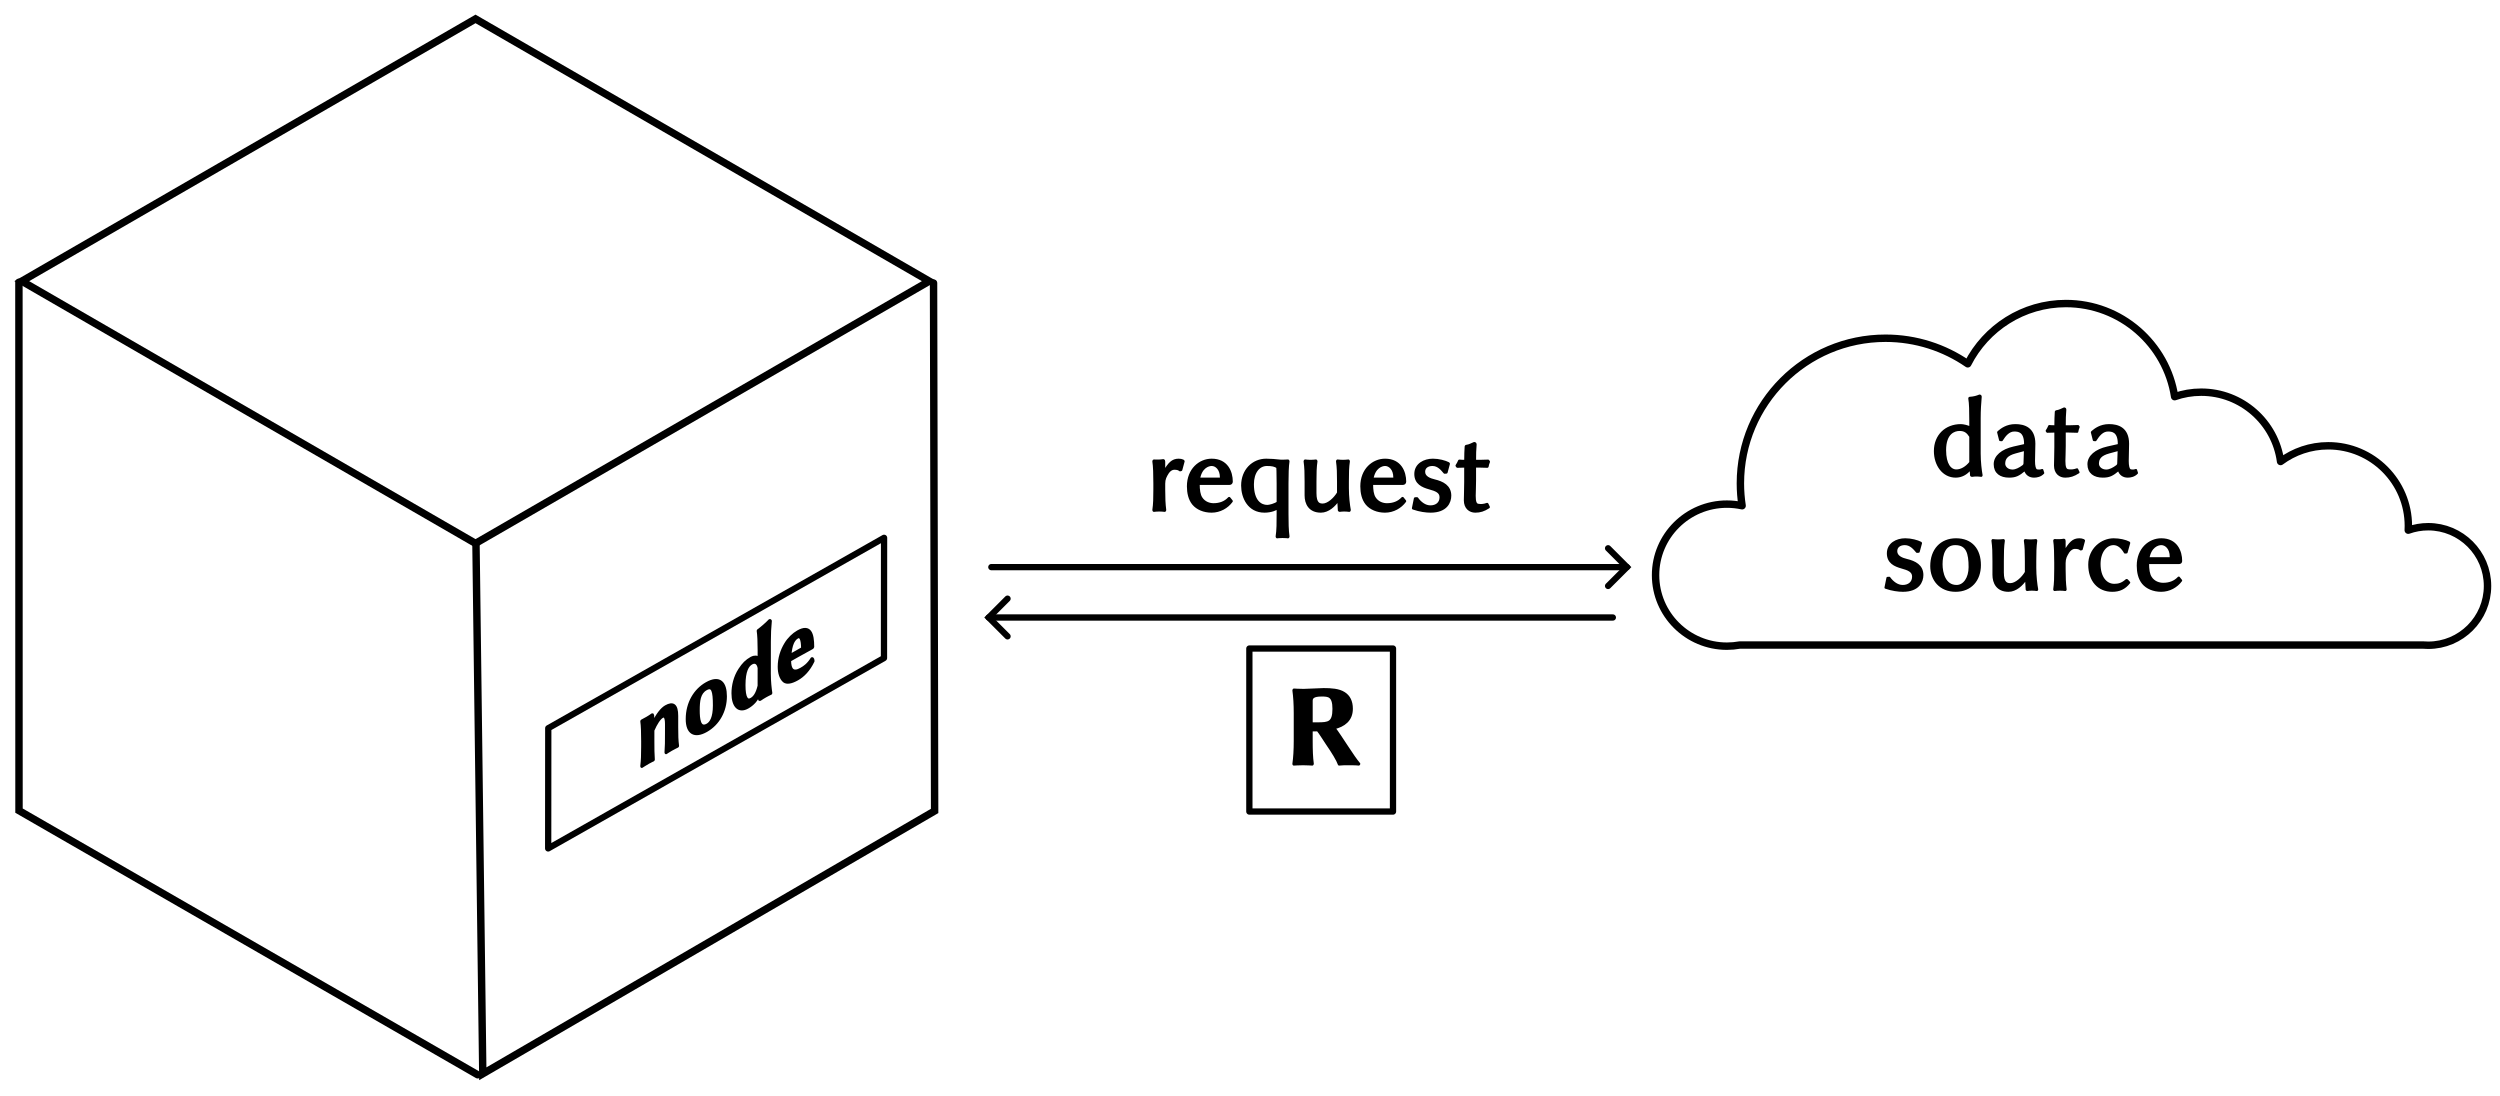 <?xml version="1.0" encoding="UTF-8" standalone="no"?><!DOCTYPE svg PUBLIC "-//W3C//DTD SVG 1.1//EN" "http://www.w3.org/Graphics/SVG/1.1/DTD/svg11.dtd"><svg width="100%" height="100%" viewBox="0 0 219 96" version="1.1" xmlns="http://www.w3.org/2000/svg" xmlns:xlink="http://www.w3.org/1999/xlink" xml:space="preserve" xmlns:serif="http://www.serif.com/" style="fill-rule:evenodd;clip-rule:evenodd;stroke-linecap:round;stroke-miterlimit:10;"><g id="Observe-data-source" serif:id="Observe data source"><path d="M140.869,48.029l1.65,1.65l-1.65,1.65" style="fill:none;stroke:#000;stroke-width:0.55px;"/><path d="M86.842,49.679l55.677,-0" style="fill:none;stroke:#000;stroke-width:0.55px;stroke-linejoin:round;stroke-miterlimit:1.5;"/><path d="M88.26,55.743l-1.65,-1.65l1.65,-1.65" style="fill:none;stroke:#000;stroke-width:0.55px;"/><path d="M141.285,54.093l-54.675,-0" style="fill:none;stroke:#000;stroke-width:0.55px;stroke-linejoin:round;stroke-miterlimit:1.5;"/><path d="M152.391,56.506c-0.361,0.065 -0.734,0.099 -1.114,0.099c-3.449,-0 -6.249,-2.788 -6.249,-6.222c0,-3.434 2.8,-6.222 6.249,-6.222c0.457,-0 0.903,0.049 1.332,0.142c-0.099,-0.64 -0.151,-1.295 -0.151,-1.962c0,-7.016 5.697,-12.712 12.713,-12.712c2.674,-0 5.157,0.828 7.205,2.241c1.593,-3.132 4.846,-5.28 8.597,-5.28c4.816,0 8.812,3.541 9.525,8.159c0.727,-0.256 1.51,-0.395 2.324,-0.395c3.554,-0 6.494,2.647 6.956,6.075c1.167,-0.866 2.612,-1.378 4.176,-1.378c3.873,-0 7.018,3.144 7.018,7.018c-0,0.126 -0.003,0.251 -0.01,0.375c0.547,-0.197 1.137,-0.304 1.752,-0.304c2.865,0 5.192,2.327 5.192,5.192c-0,2.865 -2.327,5.192 -5.192,5.192c-0.146,-0 -0.291,-0.006 -0.434,-0.018l-59.889,-0Z" style="fill:#fff;fill-opacity:0;stroke:#000;stroke-width:0.65px;stroke-linejoin:round;stroke-miterlimit:1.5;"/><g transform="matrix(0.24,0,0,0.24,-246.883,-367.743)"><g transform="matrix(41.667,0,0,41.667,1732.84,1705.77)"><path d="M0.361,-0.058l0.002,0l0.005,0.058c0,0.002 0.003,0.003 0.009,0.003c0.013,-0.002 0.02,-0.003 0.035,-0.003c0.012,-0 0.031,0.001 0.044,0.003l0.002,-0.003c-0.008,-0.043 -0.017,-0.117 -0.017,-0.192l0,-0.308c0,-0.074 0.004,-0.126 0.009,-0.188c0,-0.007 -0.003,-0.01 -0.009,-0.01c-0.025,0.01 -0.046,0.017 -0.087,0.02l-0.002,0.003c0.008,0.043 0.009,0.117 0.009,0.193l0,0.065c-0.023,-0.013 -0.064,-0.022 -0.084,-0.022c-0.13,-0 -0.226,0.09 -0.226,0.226c0,0.123 0.073,0.223 0.181,0.223c0.048,-0 0.093,-0.022 0.129,-0.068Zm0,-0.055c-0.036,0.046 -0.082,0.071 -0.123,0.071c-0.054,-0 -0.1,-0.054 -0.1,-0.179c0,-0.15 0.08,-0.178 0.128,-0.178c0.047,-0 0.071,0.02 0.095,0.058l0,0.228Z" style="fill-rule:nonzero;stroke:#000;stroke-width:0.02px;stroke-linecap:butt;stroke-linejoin:round;stroke-miterlimit:2;"/></g><g transform="matrix(41.667,0,0,41.667,1754.92,1705.77)"><path d="M0.31,-0.048c0.012,0.039 0.041,0.058 0.078,0.058c0.025,-0 0.056,-0.006 0.08,-0.031l-0.008,-0.025c-0.011,0.004 -0.019,0.005 -0.027,0.005c-0.01,0 -0.023,-0.001 -0.029,-0.007c-0.01,-0.009 -0.017,-0.034 -0.017,-0.078c0,-0.029 0.003,-0.14 0.003,-0.151c0,-0.135 -0.089,-0.162 -0.165,-0.162c-0.076,0 -0.122,0.037 -0.147,0.058l-0.003,0.004l0.017,0.067l0.013,0.001c0.028,-0.045 0.062,-0.085 0.11,-0.085c0.036,0 0.096,0.005 0.096,0.118c0,0.007 -0.004,0.011 -0.007,0.012l-0.093,0.021c-0.102,0.023 -0.166,0.077 -0.166,0.145c0,0.074 0.051,0.108 0.125,0.108c0.055,0 0.083,-0.013 0.136,-0.058l0.004,0Zm0,-0.177l-0.004,0.119c0,0.013 -0.006,0.02 -0.014,0.026c-0.028,0.021 -0.062,0.039 -0.092,0.039c-0.045,0 -0.074,-0.03 -0.074,-0.061c0,-0.045 0.021,-0.079 0.099,-0.1l0.085,-0.023Z" style="fill-rule:nonzero;stroke:#000;stroke-width:0.02px;stroke-linecap:butt;stroke-linejoin:round;stroke-miterlimit:2;"/></g><g transform="matrix(41.667,0,0,41.667,1774.97,1705.77)"><path d="M0.095,-0.429c-0.02,0 -0.042,0 -0.054,-0.002c-0.007,0.016 -0.012,0.026 -0.022,0.041l0.005,0.007c0.017,-0.001 0.048,-0.002 0.071,-0.002l-0,0.137c-0,0.06 -0.003,0.132 -0.003,0.162c-0,0.065 0.042,0.096 0.088,0.096c0.042,-0 0.074,-0.01 0.116,-0.037l-0.012,-0.025c-0.031,0.011 -0.054,0.012 -0.079,0.008c-0.024,-0.004 -0.033,-0.028 -0.033,-0.082c0,-0.03 0.003,-0.073 0.003,-0.133l0,-0.126l0.038,0c0.024,0 0.059,0.001 0.072,0.002c0.003,-0.016 0.006,-0.026 0.012,-0.041l-0.005,-0.007c-0.018,0.001 -0.047,0.002 -0.07,0.002l-0.047,0c0,-0.075 0.001,-0.088 0.005,-0.146c0,-0.007 -0.003,-0.01 -0.009,-0.01c-0.025,0.01 -0.037,0.02 -0.07,0.025l-0.002,0.003c-0.002,0.035 -0.004,0.07 -0.004,0.128Z" style="fill-rule:nonzero;stroke:#000;stroke-width:0.02px;stroke-linecap:butt;stroke-linejoin:round;stroke-miterlimit:2;"/></g><g transform="matrix(41.667,0,0,41.667,1789.13,1705.77)"><path d="M0.31,-0.048c0.012,0.039 0.041,0.058 0.078,0.058c0.025,-0 0.056,-0.006 0.08,-0.031l-0.008,-0.025c-0.011,0.004 -0.019,0.005 -0.027,0.005c-0.01,0 -0.023,-0.001 -0.029,-0.007c-0.01,-0.009 -0.017,-0.034 -0.017,-0.078c0,-0.029 0.003,-0.14 0.003,-0.151c0,-0.135 -0.089,-0.162 -0.165,-0.162c-0.076,0 -0.122,0.037 -0.147,0.058l-0.003,0.004l0.017,0.067l0.013,0.001c0.028,-0.045 0.062,-0.085 0.11,-0.085c0.036,0 0.096,0.005 0.096,0.118c0,0.007 -0.004,0.011 -0.007,0.012l-0.093,0.021c-0.102,0.023 -0.166,0.077 -0.166,0.145c0,0.074 0.051,0.108 0.125,0.108c0.055,0 0.083,-0.013 0.136,-0.058l0.004,0Zm0,-0.177l-0.004,0.119c0,0.013 -0.006,0.02 -0.014,0.026c-0.028,0.021 -0.062,0.039 -0.092,0.039c-0.045,0 -0.074,-0.03 -0.074,-0.061c0,-0.045 0.021,-0.079 0.099,-0.1l0.085,-0.023Z" style="fill-rule:nonzero;stroke:#000;stroke-width:0.02px;stroke-linecap:butt;stroke-linejoin:round;stroke-miterlimit:2;"/></g><g transform="matrix(41.667,0,0,41.667,1715.55,1747.44)"><path d="M0.05,-0.101l-0.017,0.084c0.057,0.02 0.113,0.027 0.151,0.027c0.138,0 0.17,-0.082 0.17,-0.137c0,-0.082 -0.065,-0.114 -0.136,-0.131c-0.038,-0.009 -0.093,-0.028 -0.093,-0.078c0,-0.041 0.033,-0.063 0.076,-0.063c0.052,0 0.084,0.041 0.107,0.068l0.014,-0.001l0.02,-0.074l-0.002,-0.003c-0.029,-0.015 -0.084,-0.03 -0.135,-0.03c-0.074,0 -0.151,0.039 -0.151,0.122c0,0.08 0.06,0.106 0.12,0.123c0.058,0.016 0.101,0.032 0.101,0.081c0,0.053 -0.039,0.083 -0.092,0.083c-0.048,0 -0.09,-0.033 -0.118,-0.072l-0.015,0.001Z" style="fill-rule:nonzero;stroke:#000;stroke-width:0.02px;stroke-linecap:butt;stroke-linejoin:round;stroke-miterlimit:2;"/></g><g transform="matrix(41.667,0,0,41.667,1732.05,1747.44)"><path d="M0.038,-0.205c0,0.12 0.079,0.215 0.212,0.215c0.132,0 0.212,-0.093 0.212,-0.224c0,-0.136 -0.073,-0.225 -0.208,-0.225c-0.131,0 -0.216,0.092 -0.216,0.234Zm0.209,-0.194c0.106,0 0.127,0.082 0.127,0.203c0,0.095 -0.048,0.166 -0.115,0.166c-0.106,0 -0.133,-0.115 -0.133,-0.192c0,-0.087 0.027,-0.177 0.121,-0.177Z" style="fill-rule:nonzero;stroke:#000;stroke-width:0.02px;stroke-linecap:butt;stroke-linejoin:round;stroke-miterlimit:2;"/></g><g transform="matrix(41.667,0,0,41.667,1752.88,1747.44)"><path d="M0.365,-0.092l0.004,0.003l0.005,0.089c0,0.002 0.001,0.003 0.004,0.003c0.013,-0.002 0.025,-0.003 0.04,-0.003c0.012,-0 0.031,0.001 0.044,0.003l0.002,-0.003c-0.008,-0.043 -0.017,-0.117 -0.017,-0.192l0,-0.057c0,-0.075 0.001,-0.127 0.009,-0.18l-0.002,-0.003c-0.012,0.002 -0.035,0.003 -0.047,0.003c-0.012,0 -0.035,-0.001 -0.047,-0.003l-0.002,0.003c0.008,0.057 0.009,0.104 0.009,0.18l0,0.098c-0.03,0.051 -0.088,0.105 -0.137,0.105c-0.034,0 -0.067,-0.011 -0.067,-0.104l0,-0.099c0,-0.075 0.001,-0.127 0.009,-0.18l-0.002,-0.003c-0.012,0.002 -0.035,0.003 -0.047,0.003c-0.012,0 -0.035,-0.001 -0.047,-0.003l-0.002,0.003c0.008,0.057 0.009,0.104 0.009,0.18l0,0.12c0,0.069 0.032,0.139 0.131,0.139c0.062,0 0.118,-0.051 0.151,-0.102Z" style="fill-rule:nonzero;stroke:#000;stroke-width:0.02px;stroke-linecap:butt;stroke-linejoin:round;stroke-miterlimit:2;"/></g><g transform="matrix(41.667,0,0,41.667,1775.26,1747.44)"><path d="M0.167,-0.334l0,-0.091c0,-0.008 -0.001,-0.01 -0.006,-0.01c-0.022,0.004 -0.058,0.005 -0.081,0.003l-0.002,0.003c0.007,0.043 0.009,0.119 0.009,0.194l0,0.055c0,0.075 -0.001,0.126 -0.009,0.18l0.002,0.003c0.012,-0.002 0.035,-0.003 0.047,-0.003c0.012,0 0.035,0.001 0.047,0.003l0.002,-0.003c-0.007,-0.057 -0.009,-0.104 -0.009,-0.18l0,-0.052c0,-0.042 0.013,-0.066 0.034,-0.099c0.015,-0.022 0.037,-0.035 0.056,-0.035c0.02,0 0.039,0.002 0.052,0.014l0.008,-0.002l0.02,-0.074l-0.004,-0.004c-0.017,-0.005 -0.018,-0.007 -0.036,-0.007c-0.054,0 -0.083,0.031 -0.127,0.107l-0.003,-0.002Z" style="fill-rule:nonzero;stroke:#000;stroke-width:0.02px;stroke-linecap:butt;stroke-linejoin:round;stroke-miterlimit:2;"/></g><g transform="matrix(41.667,0,0,41.667,1789.72,1747.44)"><path d="M0.25,-0.399c0.039,0 0.074,0.028 0.1,0.074l0.013,-0.001l0.023,-0.082l-0.002,-0.003c-0.031,-0.016 -0.083,-0.028 -0.133,-0.028c-0.104,0 -0.213,0.085 -0.213,0.221c-0,0.139 0.079,0.228 0.201,0.228c0.06,0 0.107,-0.02 0.147,-0.071l-0.019,-0.021l-0.004,0c-0.038,0.034 -0.07,0.042 -0.107,0.042c-0.073,0 -0.13,-0.066 -0.13,-0.183c0,-0.11 0.058,-0.176 0.124,-0.176Z" style="fill-rule:nonzero;stroke:#000;stroke-width:0.02px;stroke-linecap:butt;stroke-linejoin:round;stroke-miterlimit:2;"/></g><g transform="matrix(41.667,0,0,41.667,1807.59,1747.44)"><path d="M0.392,-0.104c-0.035,0.038 -0.082,0.055 -0.137,0.055c-0.034,0 -0.081,-0.013 -0.109,-0.057c-0.018,-0.028 -0.024,-0.069 -0.024,-0.127l0.272,0c0.011,0 0.018,-0.006 0.018,-0.017c0,-0.084 -0.041,-0.189 -0.173,-0.189c-0.103,0 -0.205,0.083 -0.205,0.23c0,0.057 0.012,0.113 0.045,0.153c0.034,0.041 0.092,0.066 0.159,0.066c0.072,-0 0.136,-0.037 0.174,-0.089l-0.02,-0.025Zm-0.267,-0.169c0.017,-0.104 0.083,-0.126 0.114,-0.126c0.04,0 0.084,0.037 0.084,0.112c0,0.009 -0.004,0.014 -0.014,0.014l-0.184,0Z" style="fill-rule:nonzero;stroke:#000;stroke-width:0.02px;stroke-linecap:butt;stroke-linejoin:round;stroke-miterlimit:2;"/></g></g><path d="M101.953,41.35l-0,-0.91c-0,-0.08 -0.01,-0.1 -0.06,-0.1c-0.22,0.04 -0.58,0.05 -0.81,0.03l-0.02,0.03c0.07,0.43 0.09,1.19 0.09,1.94l-0,0.55c-0,0.75 -0.01,1.26 -0.09,1.8l0.02,0.03c0.12,-0.02 0.35,-0.03 0.47,-0.03c0.12,-0 0.35,0.01 0.47,0.03l0.02,-0.03c-0.07,-0.57 -0.09,-1.04 -0.09,-1.8l-0,-0.52c-0,-0.42 0.13,-0.66 0.34,-0.99c0.15,-0.22 0.37,-0.35 0.56,-0.35c0.2,-0 0.39,0.02 0.52,0.14l0.08,-0.02l0.2,-0.74l-0.04,-0.04c-0.17,-0.05 -0.18,-0.07 -0.36,-0.07c-0.54,-0 -0.83,0.31 -1.27,1.07l-0.03,-0.02Z" style="fill-rule:nonzero;stroke:#000;stroke-width:0.24px;stroke-linecap:butt;stroke-linejoin:round;stroke-miterlimit:2;"/><path d="M107.673,43.65c-0.35,0.38 -0.82,0.55 -1.37,0.55c-0.34,-0 -0.81,-0.13 -1.09,-0.57c-0.18,-0.28 -0.24,-0.69 -0.24,-1.27l2.72,-0c0.11,-0 0.18,-0.06 0.18,-0.17c-0,-0.84 -0.41,-1.89 -1.73,-1.89c-1.03,-0 -2.05,0.83 -2.05,2.3c-0,0.57 0.12,1.13 0.45,1.53c0.34,0.41 0.92,0.66 1.59,0.66c0.72,-0 1.36,-0.37 1.74,-0.89l-0.2,-0.25Zm-2.67,-1.69c0.17,-1.04 0.83,-1.26 1.14,-1.26c0.4,-0 0.84,0.37 0.84,1.12c-0,0.09 -0.04,0.14 -0.14,0.14l-1.84,-0Z" style="fill-rule:nonzero;stroke:#000;stroke-width:0.24px;stroke-linecap:butt;stroke-linejoin:round;stroke-miterlimit:2;"/><path d="M112.013,40.37c-0.18,-0.03 -0.75,-0.07 -1.09,-0.07c-1.16,-0 -2.08,0.91 -2.08,2.23c-0,1.04 0.55,2.26 1.93,2.26c0.57,-0 1.03,-0.2 1.18,-0.33l-0,0.55c-0,0.74 -0,1.46 -0.09,2l0.02,0.03c-0,-0 0.12,-0.03 0.47,-0.03c0.34,-0 0.47,0.03 0.47,0.03l0.02,-0.03c-0.08,-0.57 -0.09,-1.25 -0.09,-2l-0,-2.67c-0,-0.75 0.02,-1.51 0.09,-1.94l-0.02,-0.03c-0.23,0.02 -0.63,0.03 -0.81,-0Zm-0.09,0.56c-0,-0 0.03,0.42 0.03,1.42l-0,1.68c-0.26,0.2 -0.75,0.32 -0.94,0.32c-0.58,-0 -1.29,-0.42 -1.29,-1.93c-0,-1.04 0.52,-1.72 1.26,-1.72c0.44,-0 0.72,0.05 0.94,0.23Z" style="fill-rule:nonzero;stroke:#000;stroke-width:0.24px;stroke-linecap:butt;stroke-linejoin:round;stroke-miterlimit:2;"/><path d="M117.223,43.77l0.04,0.03l0.05,0.89c-0,0.02 0.01,0.03 0.04,0.03c0.13,-0.02 0.25,-0.03 0.4,-0.03c0.12,-0 0.31,0.01 0.44,0.03l0.02,-0.03c-0.08,-0.43 -0.17,-1.17 -0.17,-1.92l-0,-0.57c-0,-0.75 0.01,-1.27 0.09,-1.8l-0.02,-0.03c-0.12,0.02 -0.35,0.03 -0.47,0.03c-0.12,-0 -0.35,-0.01 -0.47,-0.03l-0.02,0.03c0.08,0.57 0.09,1.04 0.09,1.8l-0,0.98c-0.3,0.51 -0.88,1.05 -1.37,1.05c-0.34,-0 -0.67,-0.11 -0.67,-1.04l-0,-0.99c-0,-0.75 0.01,-1.27 0.09,-1.8l-0.02,-0.03c-0.12,0.02 -0.35,0.03 -0.47,0.03c-0.12,-0 -0.35,-0.01 -0.47,-0.03l-0.02,0.03c0.08,0.57 0.09,1.04 0.09,1.8l-0,1.2c-0,0.69 0.32,1.39 1.31,1.39c0.62,-0 1.18,-0.51 1.51,-1.02Z" style="fill-rule:nonzero;stroke:#000;stroke-width:0.24px;stroke-linecap:butt;stroke-linejoin:round;stroke-miterlimit:2;"/><path d="M122.863,43.65c-0.35,0.38 -0.82,0.55 -1.37,0.55c-0.34,-0 -0.81,-0.13 -1.09,-0.57c-0.18,-0.28 -0.24,-0.69 -0.24,-1.27l2.72,-0c0.11,-0 0.18,-0.06 0.18,-0.17c-0,-0.84 -0.41,-1.89 -1.73,-1.89c-1.03,-0 -2.05,0.83 -2.05,2.3c-0,0.57 0.12,1.13 0.45,1.53c0.34,0.41 0.92,0.66 1.59,0.66c0.72,-0 1.36,-0.37 1.74,-0.89l-0.2,-0.25Zm-2.67,-1.69c0.17,-1.04 0.83,-1.26 1.14,-1.26c0.4,-0 0.84,0.37 0.84,1.12c-0,0.09 -0.04,0.14 -0.14,0.14l-1.84,-0Z" style="fill-rule:nonzero;stroke:#000;stroke-width:0.24px;stroke-linecap:butt;stroke-linejoin:round;stroke-miterlimit:2;"/><path d="M123.973,43.68l-0.17,0.84c0.57,0.2 1.13,0.27 1.51,0.27c1.38,-0 1.7,-0.82 1.7,-1.37c-0,-0.82 -0.65,-1.14 -1.36,-1.31c-0.38,-0.09 -0.93,-0.28 -0.93,-0.78c-0,-0.41 0.33,-0.63 0.76,-0.63c0.52,-0 0.84,0.41 1.07,0.68l0.14,-0.01l0.2,-0.74l-0.02,-0.03c-0.29,-0.15 -0.84,-0.3 -1.35,-0.3c-0.74,-0 -1.51,0.39 -1.51,1.22c-0,0.8 0.6,1.06 1.2,1.23c0.58,0.16 1.01,0.32 1.01,0.81c-0,0.53 -0.39,0.83 -0.92,0.83c-0.48,-0 -0.9,-0.33 -1.18,-0.72l-0.15,0.01Z" style="fill-rule:nonzero;stroke:#000;stroke-width:0.24px;stroke-linecap:butt;stroke-linejoin:round;stroke-miterlimit:2;"/><path d="M128.383,40.4c-0.2,-0 -0.42,-0 -0.54,-0.02c-0.07,0.16 -0.12,0.26 -0.22,0.41l0.05,0.07c0.17,-0.01 0.48,-0.02 0.71,-0.02l-0,1.37c-0,0.6 -0.03,1.32 -0.03,1.62c-0,0.65 0.42,0.96 0.88,0.96c0.42,-0 0.74,-0.1 1.16,-0.37l-0.12,-0.25c-0.31,0.11 -0.54,0.12 -0.79,0.08c-0.24,-0.04 -0.33,-0.28 -0.33,-0.82c-0,-0.3 0.03,-0.73 0.03,-1.33l-0,-1.26l0.38,-0c0.24,-0 0.59,0.01 0.72,0.02c0.03,-0.16 0.06,-0.26 0.12,-0.41l-0.05,-0.07c-0.18,0.01 -0.47,0.02 -0.7,0.02l-0.47,-0c-0,-0.75 0.01,-0.88 0.05,-1.46c-0,-0.07 -0.03,-0.1 -0.09,-0.1c-0.25,0.1 -0.37,0.2 -0.7,0.25l-0.02,0.03c-0.02,0.35 -0.04,0.7 -0.04,1.28Z" style="fill-rule:nonzero;stroke:#000;stroke-width:0.24px;stroke-linecap:butt;stroke-linejoin:round;stroke-miterlimit:2;"/><path d="M41.655,1.657l39.748,22.972l-39.748,22.972l-39.748,-22.972l39.748,-22.972Z" style="fill:#fff;fill-opacity:0;stroke:#000;stroke-width:0.65px;stroke-miterlimit:5;"/><path d="M41.695,47.601l0.597,46.462l39.581,-23.024l-0.094,-46.239" style="fill:none;stroke:#000;stroke-width:0.65px;stroke-miterlimit:5;"/><path d="M41.844,94.15l-40.179,-23.139l-0.008,-46.284" style="fill:none;stroke:#000;stroke-width:0.65px;stroke-miterlimit:5;"/><path d="M77.445,47.113l-0.008,10.532l-29.417,16.677l0.008,-10.532l29.417,-16.677Z" style="fill:#fff;fill-opacity:0;stroke:#000;stroke-width:0.55px;stroke-linejoin:round;stroke-miterlimit:1.5;"/><path d="M59.291,63.728l0,-1.021c0.001,-0.966 -0.339,-1.168 -0.966,-0.813c-0.355,0.201 -0.773,0.723 -1.093,1.447l-0.028,-0.012c0,-0.211 -0.006,-0.594 -0.02,-0.659c-0.007,-0.061 -0.021,-0.081 -0.063,-0.057c-0.202,0.161 -0.654,0.417 -0.898,0.537l-0.014,0.035c0.056,0.364 0.076,1.052 0.076,1.742l-0.001,0.506c-0,0.69 -0.015,1.167 -0.078,1.699l0.014,0.02c0,-0 0.327,-0.213 0.571,-0.351c0.237,-0.134 0.431,-0.217 0.431,-0.217l0.021,-0.04c-0.034,-0.504 -0.041,-0.933 -0.04,-1.632l0.001,-0.939c0.264,-0.609 0.557,-1.051 0.807,-1.193c0.188,-0.107 0.362,-0.021 0.362,0.65l-0.001,0.819c-0,0.69 -0.001,1.168 -0.043,1.68l0.014,0.019c-0,0 0.223,-0.153 0.466,-0.291c0.237,-0.135 0.543,-0.281 0.543,-0.281l0.014,-0.035c-0.062,-0.489 -0.076,-0.914 -0.075,-1.613Z" style="fill-rule:nonzero;stroke:#000;stroke-width:0.24px;stroke-linecap:butt;stroke-linejoin:round;stroke-miterlimit:2;"/><path d="M60.189,62.989c-0.001,1.224 0.645,1.611 1.682,1.024c1.065,-0.604 1.685,-1.746 1.686,-3.016c0.001,-1.159 -0.492,-1.79 -1.669,-1.123c-0.995,0.564 -1.698,1.689 -1.699,3.115Zm1.65,-2.628c0.592,-0.335 0.731,0.166 0.73,1.445c-0.001,1.058 -0.287,1.514 -0.6,1.691c-0.724,0.411 -0.793,-0.571 -0.792,-1.28c0.001,-0.8 0.064,-1.516 0.662,-1.856Z" style="fill-rule:nonzero;stroke:#000;stroke-width:0.24px;stroke-linecap:butt;stroke-linejoin:round;stroke-miterlimit:2;"/><path d="M66.486,60.808l0.014,-0.008l0.034,0.477c0,0.019 0.021,0.016 0.063,-0.008c0.09,-0.069 0.341,-0.221 0.445,-0.28c0.084,-0.047 0.39,-0.212 0.48,-0.245l0.014,-0.035c-0.055,-0.364 -0.131,-1.001 -0.131,-1.691l0.003,-2.834c0,-0.681 0.028,-1.184 0.085,-1.777c-0,-0.065 -0.035,-0.072 -0.077,-0.049c-0.174,0.191 -0.71,0.679 -0.995,0.868l-0.014,0.036c0.055,0.364 0.082,0.983 0.082,1.682l-0.001,0.736c-0.132,-0.174 -0.452,-0.158 -0.654,-0.043c-0.466,0.264 -0.716,0.526 -1.037,1.011c-0.432,0.658 -0.599,1.425 -0.6,2.087c-0.001,1.132 0.521,1.664 1.293,1.226c0.439,-0.249 0.808,-0.623 0.996,-1.153Zm0,-0.727c-0.167,0.684 -0.39,1.003 -0.675,1.165c-0.376,0.213 -0.626,-0.087 -0.625,-1.237c0.001,-1.242 0.307,-1.719 0.641,-1.908c0.327,-0.186 0.591,-0.023 0.661,0.416l-0.002,1.564Z" style="fill-rule:nonzero;stroke:#000;stroke-width:0.24px;stroke-linecap:butt;stroke-linejoin:round;stroke-miterlimit:2;"/><path d="M71.121,57.693c-0.32,0.522 -0.661,0.752 -0.954,0.917c-0.341,0.194 -0.591,0.216 -0.758,0.072c-0.153,-0.134 -0.229,-0.413 -0.229,-0.836l0.696,-0.395c0.696,-0.394 1.288,-0.711 1.288,-0.711l0.041,-0.079c0.001,-1.15 -0.241,-1.932 -1.313,-1.324c-0.383,0.217 -0.801,0.61 -1.072,1.067c-0.342,0.561 -0.572,1.244 -0.572,2.007c-0.001,0.543 0.152,1.027 0.437,1.261c0.236,0.187 0.647,0.111 1.169,-0.185c0.501,-0.284 1.002,-0.78 1.378,-1.572c0,-0.12 -0.041,-0.262 -0.111,-0.222Zm-1.913,-0.277c0.029,-0.467 0.112,-0.836 0.217,-1.079c0.084,-0.204 0.223,-0.402 0.418,-0.513c0.285,-0.162 0.452,0.167 0.451,0.977l-1.086,0.615Z" style="fill-rule:nonzero;stroke:#000;stroke-width:0.24px;stroke-linecap:butt;stroke-linejoin:round;stroke-miterlimit:2;"/><rect x="109.444" y="56.812" width="12.583" height="14.279" style="fill:#fff;fill-opacity:0;stroke:#000;stroke-width:0.55px;stroke-linejoin:round;stroke-miterlimit:1.5;"/><path d="M114.872,63.956c0.18,0 0.37,0 0.57,-0.01c0.28,0.35 0.55,0.82 0.82,1.21c0.5,0.72 0.94,1.45 1.05,1.79c0.19,-0.03 0.59,-0.03 0.78,-0.03c0.2,0 0.73,0 0.93,0.03l0.02,-0.03c-0.51,-0.58 -1.55,-2.31 -2.18,-3.15c0.85,-0.21 1.53,-0.68 1.53,-1.68c0,-0.65 -0.24,-1.09 -0.65,-1.35c-0.46,-0.3 -1.13,-0.34 -1.79,-0.34c-0.25,0 -1.46,0.07 -1.76,0.07c-0.34,0 -0.84,-0.03 -0.84,-0.03l-0.02,0.03c0.08,0.57 0.12,1.25 0.12,2l0,2.45c0,0.75 -0.04,1.46 -0.12,2l0.01,0.03c0,0 0.46,-0.03 0.81,-0.03c0.34,0 0.8,0.03 0.8,0.03l0.02,-0.03c-0.08,-0.57 -0.1,-1.25 -0.1,-2l0,-0.96Zm0.89,-3.06c0.61,0 1.08,0.02 1.08,1.2c0,1.25 -0.46,1.3 -1.43,1.3l-0.54,0l0,-2.01c0,-0.29 0.18,-0.49 0.89,-0.49Z" style="fill-rule:nonzero;stroke:#000;stroke-width:0.24px;stroke-linecap:butt;stroke-linejoin:round;stroke-miterlimit:2;"/></g></svg>